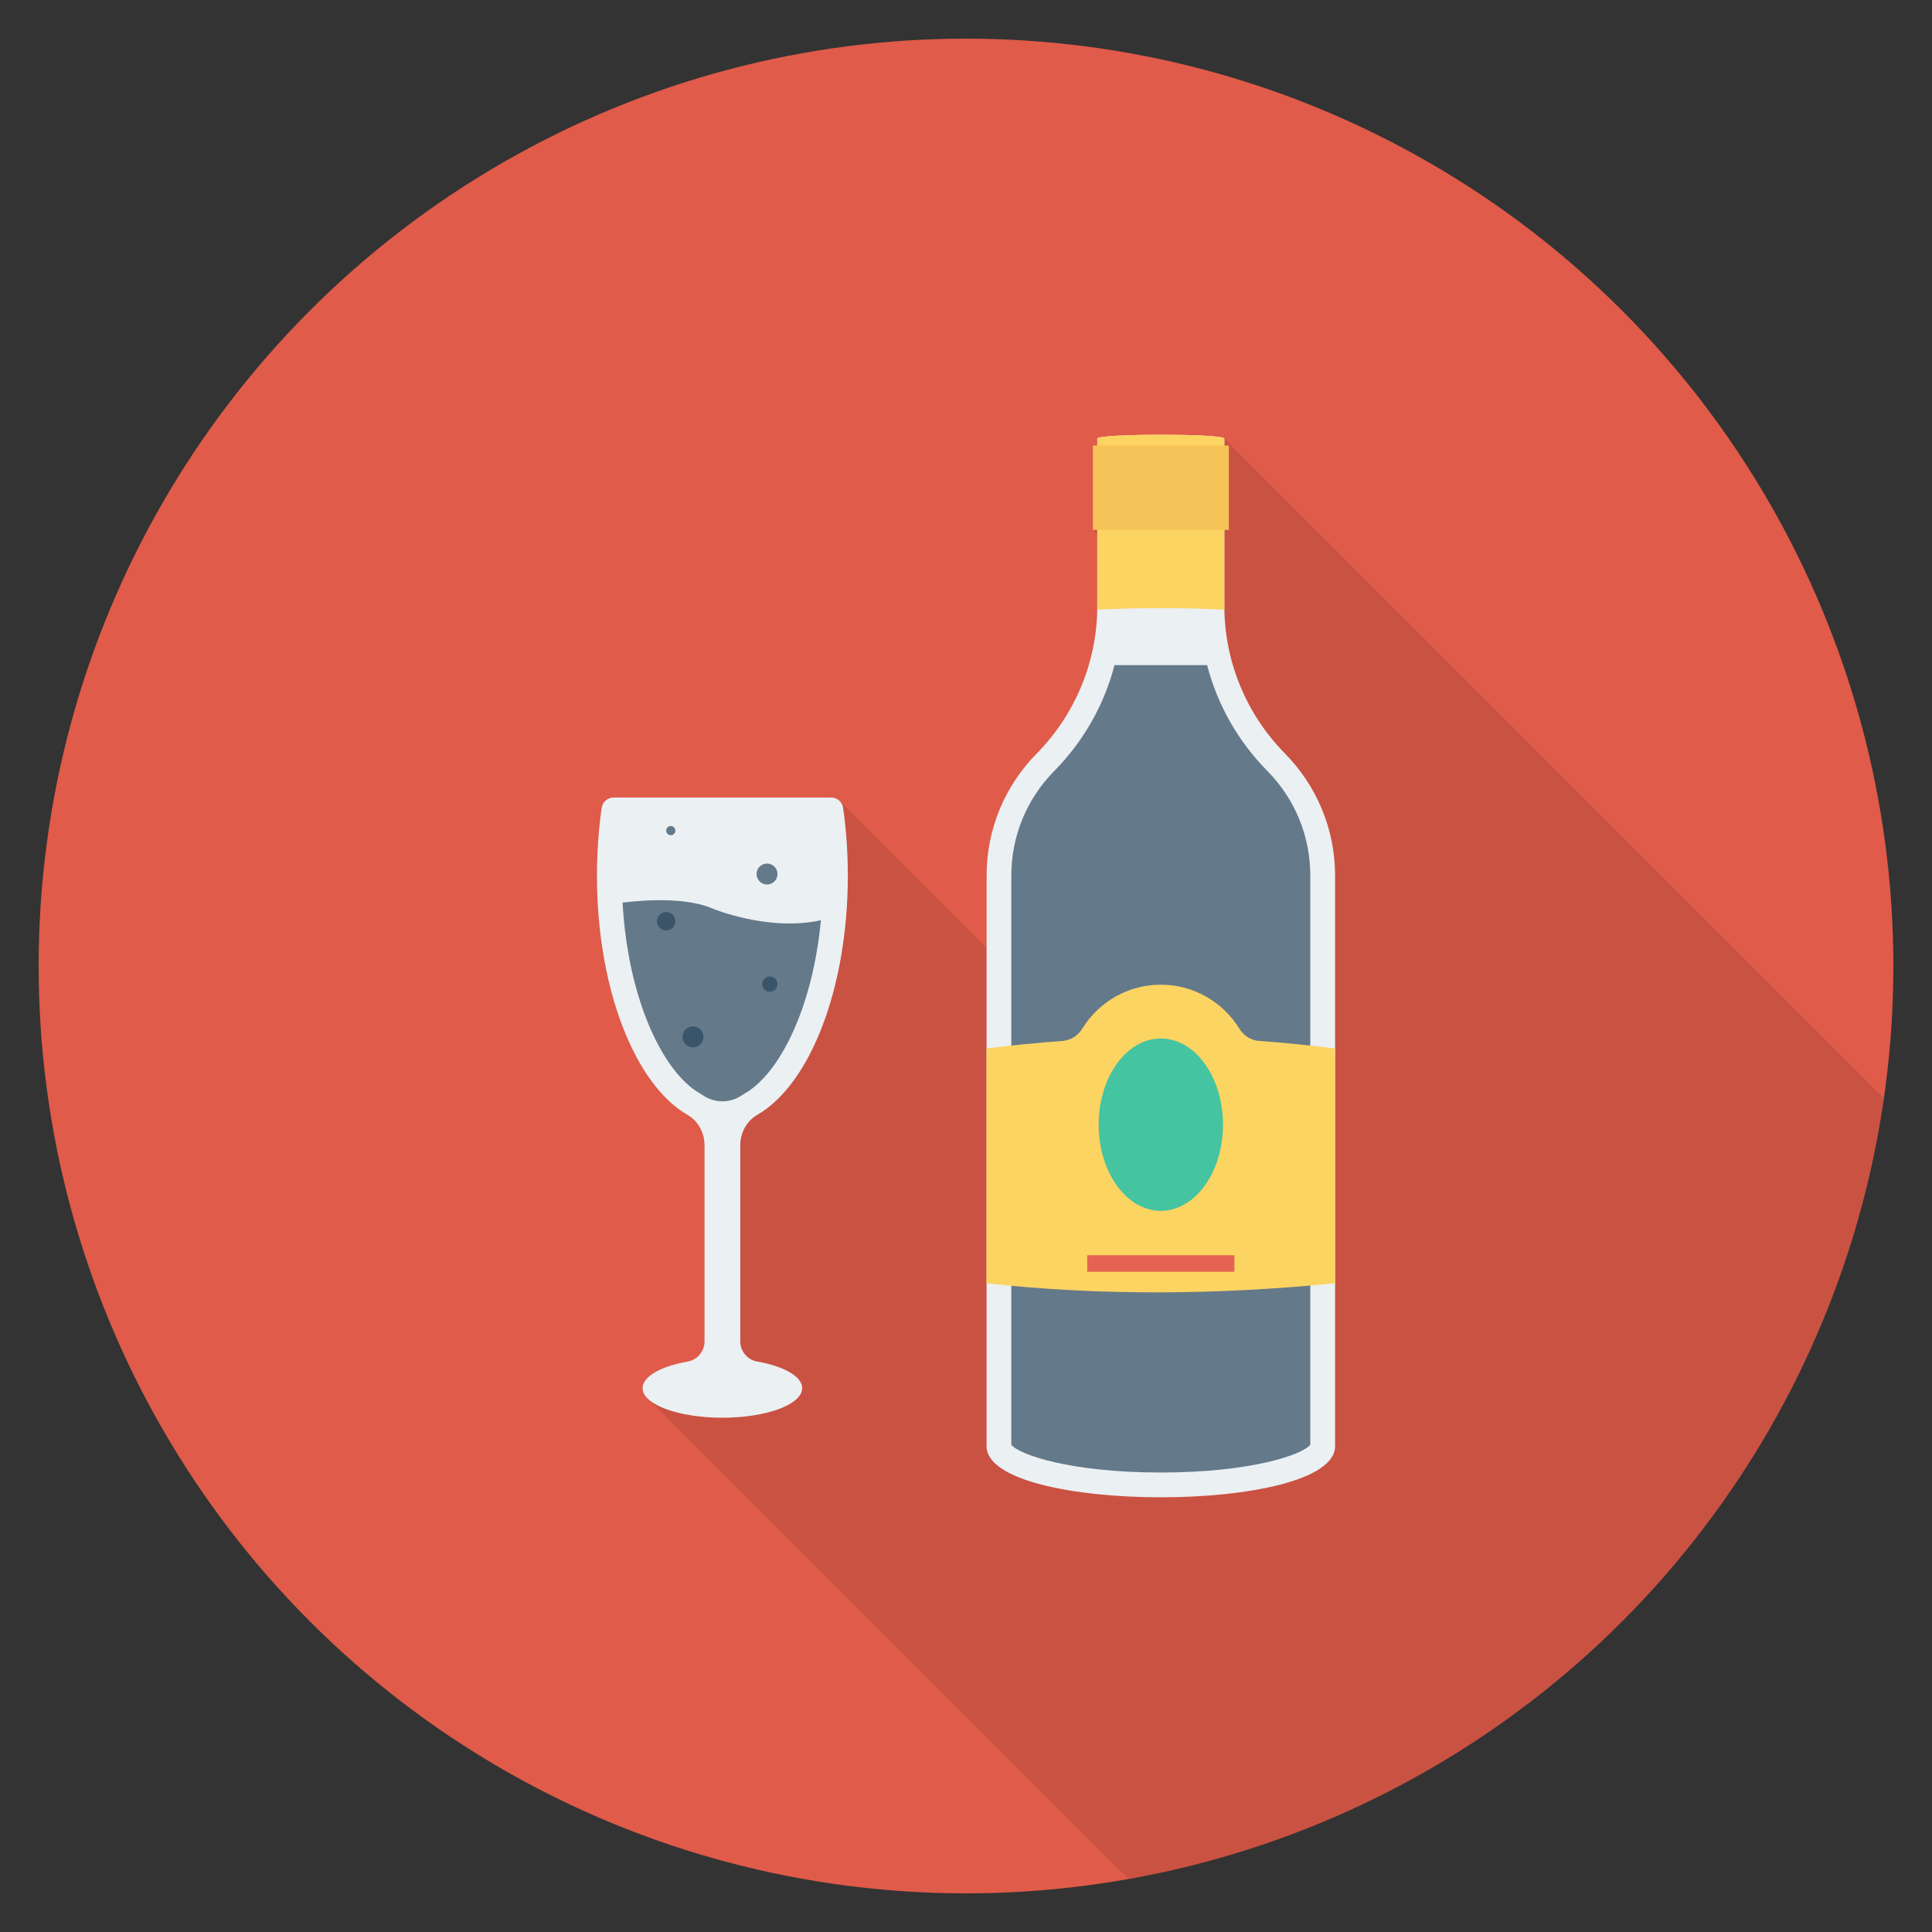 <?xml version="1.0" encoding="utf-8"?>
<!-- Generator: Adobe Illustrator 21.0.2, SVG Export Plug-In . SVG Version: 6.00 Build 0)  -->
<svg xmlns="http://www.w3.org/2000/svg" xmlns:xlink="http://www.w3.org/1999/xlink" version="1.1" id="Layer_1" x="0px" y="0px" viewBox="0 0 100 100" enable-background="new 0 0 100 100" xml:space="preserve" width="512" height="512">
<rect x="0" y="0" width="100" height="100" fill="#333333" stroke="none"/>
<g>
	<circle fill="#E05B49" cx="50" cy="50" r="48"/>
	<path opacity="0.1" d="M97.507,56.837l-34.137-34.137c0-0.27-6.57-0.27-6.57,0v0.36   h-0.23v4.37l0.23,0.23v3.71c0,2.86-1.14,5.6-3.14,7.63   c-1.61,1.63-2.6,3.86-2.6,6.32v3.74l-7.62-7.62   c-0.11-0.1-0.26-0.16-0.42-0.16H31.76c-0.31,0-0.57,0.22-0.62,0.53   c-0.16,1.11-0.24,2.29-0.24,3.51c0,5.88,1.98,10.83,4.68,12.38   c0.56,0.32,0.88,0.94,0.88,1.58v10.15c0,0.51-0.36,0.95-0.86,1.04   c-1.39,0.25-2.34,0.77-2.34,1.38c0,0.14,0.07,0.28,0.18,0.42h-0.02   l0.1,0.1c0.03,0.03,0.06,0.07,0.1,0.1l24.788,24.781   C78.696,93.664,94.581,77.346,97.507,56.837z"/>
	<g>
		<g>
			<path fill="#EBF0F3" d="M66.511,39.004c-2.008-2.037-3.139-4.779-3.139-7.639v-8.663     c0-0.269-6.576-0.269-6.576,0v8.663c0,2.861-1.131,5.602-3.139,7.639     c-1.603,1.626-2.592,3.856-2.592,6.32v29.529c0,3.529,18.039,3.529,18.039,0     V45.324C69.103,42.86,68.113,40.63,66.511,39.004z"/>
			<path fill="#64798A" d="M62.48,34.426h-4.793c-0.531,2.047-1.592,3.931-3.117,5.478     c-1.434,1.454-2.224,3.379-2.224,5.42v29.456     c0.392,0.507,3.037,1.437,7.738,1.437c4.701,0,7.346-0.931,7.737-1.437V45.324     c0-2.041-0.789-3.966-2.223-5.42C64.072,38.357,63.011,36.474,62.48,34.426z"/>
			<path fill="#FCD462" d="M63.376,31.562c-0.001-0.066-0.005-0.131-0.005-0.197v-8.663     c0-0.269-6.576-0.269-6.576,0v8.663c0,0.066-0.004,0.131-0.005,0.197     C58.686,31.449,61.481,31.449,63.376,31.562z"/>
			<rect x="56.566" y="23.061" fill="#F6C358" width="7.038" height="4.367"/>
			<path fill="#FCD462" d="M65.173,53.879c-0.429-0.031-0.803-0.277-1.029-0.643     c-0.84-1.361-2.344-2.268-4.061-2.268s-3.22,0.907-4.061,2.268     c-0.226,0.366-0.6,0.613-1.029,0.643c-1.31,0.094-2.62,0.223-3.93,0.389     v12.155c5.839,0.644,11.862,0.608,18.039,0V54.268     C67.793,54.102,66.483,53.973,65.173,53.879z"/>
			<ellipse fill="#44C4A1" cx="60.084" cy="58.212" rx="3.218" ry="4.46"/>
			<g>
				<rect x="56.275" y="64.972" fill="#E56353" width="7.617" height="0.855"/>
			</g>
		</g>
		<g>
			<path fill="#EBF0F3" d="M39.185,70.471c-0.503-0.09-0.869-0.531-0.869-1.042V59.283     c0-0.644,0.323-1.259,0.882-1.58c2.707-1.554,4.686-6.508,4.686-12.382     c0-1.219-0.086-2.397-0.246-3.514c-0.043-0.304-0.308-0.526-0.615-0.526H31.758     c-0.307,0-0.572,0.223-0.615,0.527c-0.16,1.117-0.246,2.295-0.246,3.514     c0,5.874,1.979,10.828,4.686,12.382c0.559,0.321,0.882,0.936,0.882,1.58v10.146     c0,0.511-0.365,0.952-0.869,1.042c-1.382,0.247-2.336,0.771-2.336,1.378     c0,0.846,1.849,1.531,4.13,1.531c2.281,0,4.13-0.685,4.13-1.531     C41.521,71.242,40.567,70.718,39.185,70.471z"/>
			<path fill="#64798A" d="M36.894,47.032c-1.28-0.556-3.222-0.484-4.671-0.316     c0.291,5.145,2.153,8.816,3.998,9.876c0.062,0.035,0.122,0.073,0.18,0.112     c0.595,0.401,1.384,0.401,1.979,0c0.058-0.039,0.118-0.077,0.18-0.112     c1.735-0.996,3.485-4.297,3.931-8.961     C39.785,48.231,36.894,47.032,36.894,47.032z"/>
			<circle fill="#3A556A" cx="35.868" cy="53.67" r="0.542"/>
			<circle fill="#3A556A" cx="39.846" cy="50.935" r="0.396"/>
			<circle fill="#3A556A" cx="34.481" cy="47.684" r="0.476"/>
			<circle fill="#64798A" cx="39.701" cy="45.239" r="0.542"/>
			<circle fill="#64798A" cx="34.719" cy="42.992" r="0.238"/>
		</g>
	</g>
</g>
</svg>
